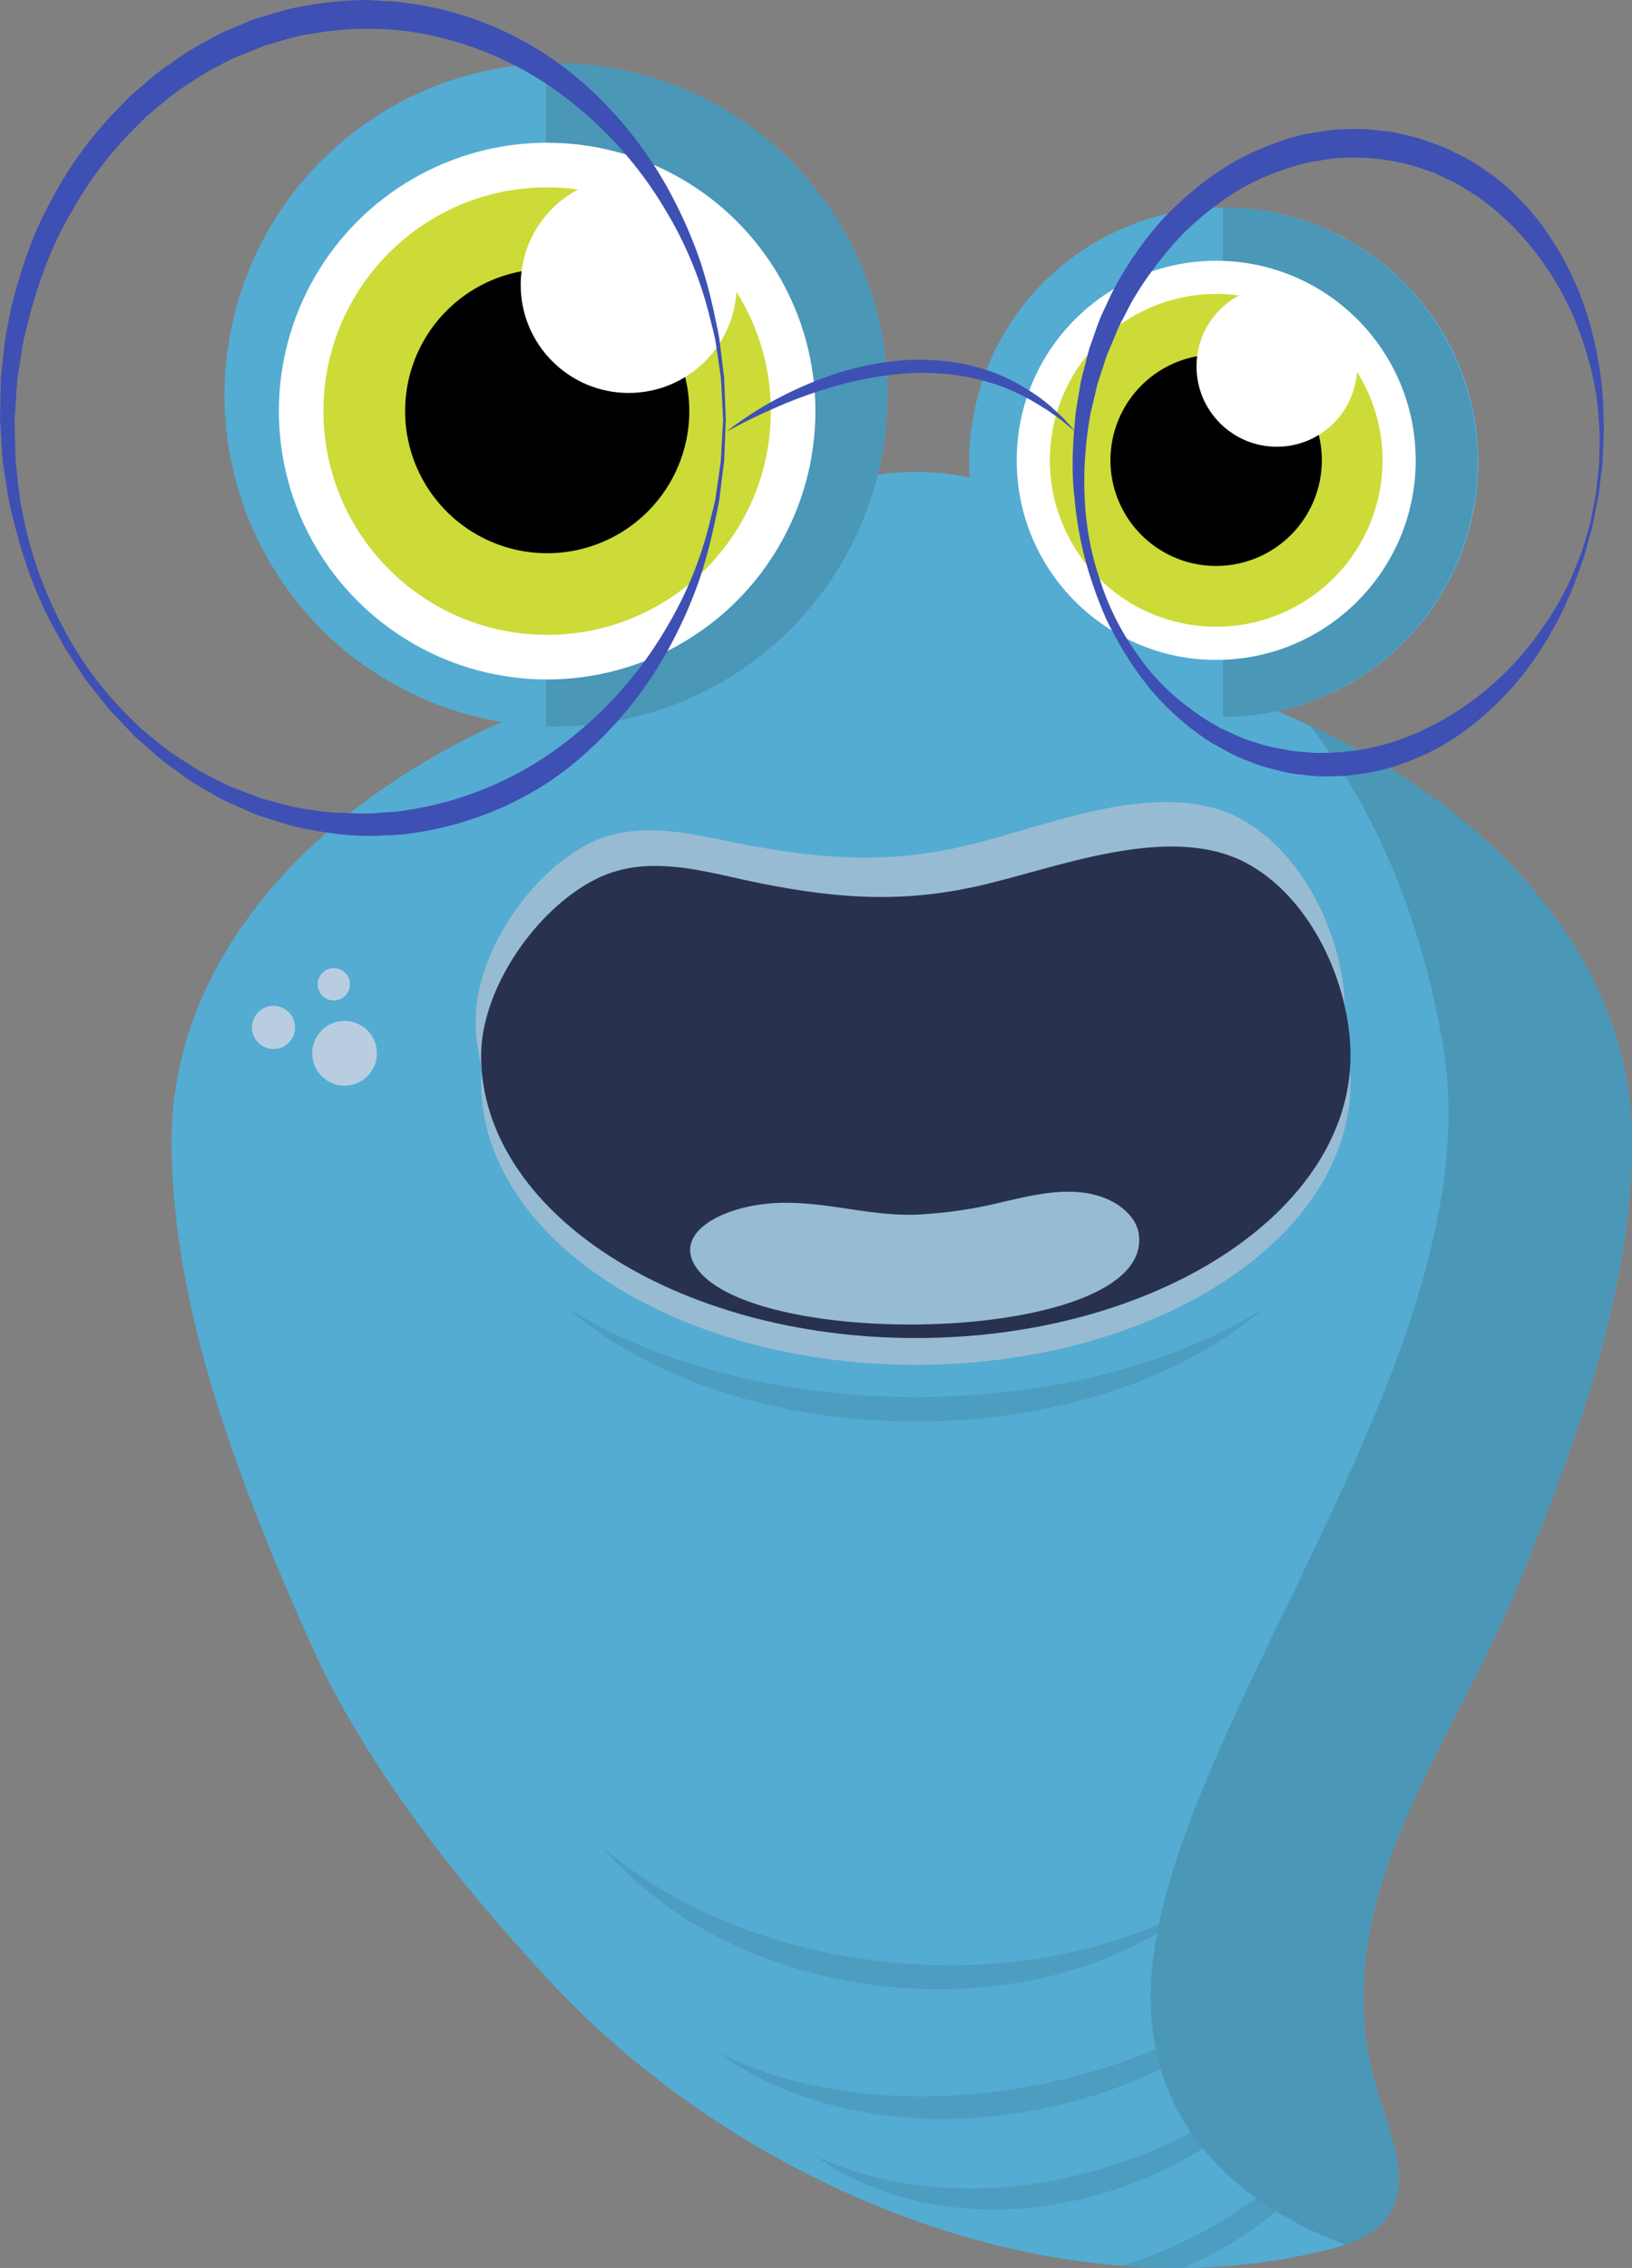 <svg xmlns="http://www.w3.org/2000/svg" width="442.218" height="614.322" viewBox="0 0 442.218 614.322">
  <rect x="0" y="0" width="442.218" height="614.322" fill="#808080" stroke="none"/>
  <g id="WISP_Logo" data-name="WISP Logo" transform="translate(-192.891 -391.178)">
    <circle id="Ellipse_34" data-name="Ellipse 34" cx="89.815" cy="89.815" r="89.815" transform="translate(253.722 408.341)" fill="#54acd2"/>
    <circle id="Ellipse_35" data-name="Ellipse 35" cx="68.988" cy="68.988" r="68.988" transform="translate(372.176 518.985)" fill="#54acd2"/>
    <path id="Path_49" data-name="Path 49" d="M635.109,700.336c0,40.887-15.736,83.352-31.063,120.609-18.738,45.582-54.251,87.021-37.245,139,3.45,10.542,8.452,22.893,1.911,31.858-3.732,5.13-10.234,7.323-16.39,8.849-73.9,18.354-158.432-17.583-209.144-71.488-25.061-26.651-51.327-59.561-66.166-92.869-18.455-41.426-37.629-89.816-37.629-135.949,0-75,88.584-135.8,197.857-135.8S635.109,625.333,635.109,700.336Z" fill="#54acd2"/>
    <circle id="Ellipse_36" data-name="Ellipse 36" cx="68.989" cy="68.989" r="68.989" transform="translate(455.497 447.38)" fill="#54acd2"/>
    <path id="Path_50" data-name="Path 50" d="M524.478,447.394h-.18V585.369h.18a68.988,68.988,0,0,0,0-137.975Z" fill="#4a97b8"/>
    <path id="Path_51" data-name="Path 51" d="M343.537,408.341c-.885,0-1.769.038-2.642.064v179.5c.885.026,1.757.065,2.642.065a89.816,89.816,0,1,0,0-179.632Z" fill="#4a97b8"/>
    <path id="Path_52" data-name="Path 52" d="M558.837,684.33c0,42.272-52.738,76.529-117.788,76.529s-117.788-34.27-117.788-76.529c0-18.11,14.877-39.669,31.127-47.8,14.364-7.182,30.1-1.718,44.747,1.193,22.265,4.412,39.99,5.348,61.639.026,20.585-5.066,49.493-16.109,69.488-5.733C548.141,641.288,558.837,665.066,558.837,684.33Z" fill="#98bbd4"/>
    <g id="Group_19" data-name="Group 19">
      <g id="Group_18" data-name="Group 18">
        <g id="Group_15" data-name="Group 15">
          <path id="Path_53" data-name="Path 53" d="M272.831,669.478A5.835,5.835,0,1,1,267,663.642,5.84,5.84,0,0,1,272.831,669.478Z" fill="#b8cee0"/>
        </g>
        <g id="Group_16" data-name="Group 16">
          <path id="Path_54" data-name="Path 54" d="M295.019,676.48a8.76,8.76,0,1,1-8.76-8.759A8.763,8.763,0,0,1,295.019,676.48Z" fill="#b8cee0"/>
        </g>
        <g id="Group_17" data-name="Group 17">
          <circle id="Ellipse_37" data-name="Ellipse 37" cx="4.373" cy="4.373" r="4.373" transform="translate(278.975 653.42)" fill="#b8cee0"/>
        </g>
      </g>
    </g>
    <circle id="Ellipse_38" data-name="Ellipse 38" cx="72.693" cy="72.693" r="72.693" transform="translate(268.455 429.839)" fill="#fff"/>
    <circle id="Ellipse_39" data-name="Ellipse 39" cx="60.612" cy="60.612" r="60.612" transform="translate(280.537 441.921)" fill="#ccdb38"/>
    <path id="Path_55" data-name="Path 55" d="M379.666,502.53a38.5,38.5,0,1,1-38.5-38.5A38.5,38.5,0,0,1,379.666,502.53Z"/>
    <circle id="Ellipse_40" data-name="Ellipse 40" cx="29.267" cy="29.267" r="29.267" transform="translate(333.983 439.083)" fill="#fff"/>
    <path id="Path_56" data-name="Path 56" d="M557.311,664.181c.731,42.26-51.4,77.427-116.455,78.555s-118.365-32.23-119.1-74.489c-.308-18.11,14.2-39.926,30.306-48.326,14.236-7.439,30.063-2.232,44.761.423,22.342,4.027,40.079,4.655,61.639-1.039,20.495-5.412,49.21-16.955,69.385-6.926C545.883,621.319,556.977,644.917,557.311,664.181Z" fill="#98bbd4"/>
    <path id="Path_57" data-name="Path 57" d="M558.837,677.083c0,42.273-52.738,76.529-117.788,76.529s-117.788-34.269-117.788-76.529c0-18.109,14.877-39.669,31.127-47.8,14.364-7.2,30.1-1.719,44.747,1.193,22.265,4.412,39.99,5.348,61.639.025,20.585-5.066,49.493-16.108,69.488-5.732C548.141,634.041,558.837,657.82,558.837,677.083Z" fill="#28324e"/>
    <path id="Path_58" data-name="Path 58" d="M441.036,769.58c-37.091,0-70.527-9.2-94.177-23.907,21.495,18.559,55.675,30.563,94.177,30.563s72.681-12,94.177-30.563C511.563,760.4,478.14,769.58,441.036,769.58Z" fill="#4d9dc0"/>
    <path id="Path_59" data-name="Path 59" d="M435.329,922.8c-31.948-2.949-60-14.762-79.171-31.293,17.006,20.2,45.466,34.872,78.632,37.924s63.575-6.194,83.6-22.97C496.826,919.252,467.277,925.754,435.329,922.8Z" fill="#4d9dc0"/>
    <path id="Path_60" data-name="Path 60" d="M471.163,956.458c-31.782,5.669-61.524,1.706-83.558-9.221,20.636,15.044,51.366,21.675,84.353,15.788s60.831-22.97,77.029-44.581C530.48,936.592,502.944,950.789,471.163,956.458Z" fill="#4d9dc0"/>
    <path id="Path_61" data-name="Path 61" d="M487.682,979.647c-27.575,7.323-54.008,4.989-74.118-4.643,19.161,13.8,46.633,18.712,75.259,11.107s51.969-26.01,64.755-48.3C538.521,956.792,515.256,972.323,487.682,979.647Z" fill="#4d9dc0"/>
    <path id="Path_62" data-name="Path 62" d="M565.108,954.009a130.633,130.633,0,0,1-67.987,50.9c5.566.437,11.133.6,16.686.539,1.706-.769,3.412-1.577,5.117-2.437a108.508,108.508,0,0,0,46.98-46.158C565.609,955.907,565.339,954.958,565.108,954.009Z" fill="#4d9dc0"/>
    <path id="Path_63" data-name="Path 63" d="M452.848,749.47c-29.383,2.129-62.729-2.873-71.194-14.814-7.041-9.939,8.363-17.724,24.151-17.686,12.4.039,22.867,3.553,35.051,3.232a120.887,120.887,0,0,0,23.65-3.424c7.349-1.68,15.288-3.655,22.894-2.4,7.964,1.309,13.261,6.067,14.031,10.851C503.7,739.466,479.961,747.495,452.848,749.47Z" fill="#98bbd4"/>
    <path id="Path_64" data-name="Path 64" d="M389.555,504.839s-.1,2.552-.282,7.31c-.052,1.193-.1,2.514-.167,3.989q-.288,2.193-.616,4.771c-.2,1.731-.436,3.578-.679,5.553-.3,1.962-.808,4.027-1.244,6.22a147.637,147.637,0,0,1-3.771,14.339,121.278,121.278,0,0,1-6.785,16.173,107.045,107.045,0,0,1-25.933,33.32c-11.812,10.338-27.946,17.956-45.9,20.405a49.731,49.731,0,0,1-6.81.513,57.734,57.734,0,0,1-7.028.116,85.261,85.261,0,0,1-13.736-1.719c-4.8-.7-9.234-2.424-13.839-3.822-2.231-.885-4.412-1.923-6.63-2.885a45.933,45.933,0,0,1-6.452-3.348,67.791,67.791,0,0,1-6.246-3.809q-2.962-2.154-5.963-4.322c-1.95-1.5-3.707-3.245-5.592-4.835-.924-.821-1.886-1.6-2.783-2.463l-2.553-2.706c-1.654-1.847-3.514-3.527-5.027-5.515l-4.669-5.874c-1.539-1.975-2.8-4.168-4.206-6.246l-2.078-3.155-1.821-3.322c-5.156-8.721-8.7-18.378-11.389-28.228l-1.86-7.465c-.5-2.513-.821-5.066-1.244-7.6l-.59-3.822-.269-3.848-.5-7.733.154-7.708.1-3.809.423-3.887c.308-2.59.526-5.207.924-7.785l1.552-7.618c2.5-10.016,5.861-19.9,10.9-28.9a104.786,104.786,0,0,1,18.058-24.651l2.63-2.744c.923-.872,1.9-1.668,2.847-2.5,1.936-1.616,3.771-3.361,5.784-4.848l6.156-4.31a69.147,69.147,0,0,1,6.426-3.77,46.927,46.927,0,0,1,6.63-3.3c2.271-.949,4.515-1.963,6.8-2.8,4.707-1.321,9.286-2.95,14.057-3.54a86.575,86.575,0,0,1,14.12-1.424c.68-.013.949-.077,1.963-.064l1.667.1,3.322.218a50.867,50.867,0,0,1,6.682.641,89.906,89.906,0,0,1,46.107,20.893,107.939,107.939,0,0,1,25.881,33.422,120.7,120.7,0,0,1,6.785,16.186,144.82,144.82,0,0,1,3.758,14.352c.436,2.193.936,4.258,1.231,6.22.244,1.975.462,3.822.667,5.553s.423,3.309.6,4.771q.077,2.213.154,4C389.465,502.286,389.555,504.839,389.555,504.839Zm-.718-.013s-.129-2.527-.385-7.272c-.064-1.18-.128-2.514-.218-3.963-.205-1.45-.436-3.027-.68-4.72s-.526-3.527-.821-5.476c-.372-1.937-.949-3.951-1.462-6.1a104.384,104.384,0,0,0-12.081-29.268,106.025,106.025,0,0,0-26.844-30.242,90.99,90.99,0,0,0-42.952-18.122,85.94,85.94,0,0,0-25.753.615c-4.374.513-8.568,2.027-12.877,3.207-2.091.782-4.155,1.693-6.259,2.513a42.207,42.207,0,0,0-6.156,2.925,65.5,65.5,0,0,0-6,3.373c-1.911,1.3-3.848,2.578-5.772,3.886-1.9,1.346-3.616,2.95-5.45,4.412-.9.756-1.834,1.475-2.707,2.27l-2.5,2.526A101.5,101.5,0,0,0,212.488,448.2c-5.041,8.336-8.529,17.635-11.222,27.138l-1.822,7.208c-.5,2.411-.808,4.848-1.218,7.285l-.59,3.668-.282,3.8-.526,7.516.18,7.5.1,3.758.423,3.732c.308,2.488.513,4.989.9,7.464l1.514,7.362a112.579,112.579,0,0,0,10.722,27.8A95.667,95.667,0,0,0,228.34,585.8l2.565,2.552c.9.808,1.86,1.539,2.783,2.309,1.873,1.5,3.681,3.078,5.63,4.438,2,1.295,3.989,2.577,5.964,3.873a62.528,62.528,0,0,0,6.182,3.334,42.306,42.306,0,0,0,6.323,2.873c2.167.808,4.284,1.693,6.438,2.424,4.425,1.1,8.747,2.527,13.1,2.924a51.281,51.281,0,0,0,6.541.783l6.759.231a53.766,53.766,0,0,0,6.323-.3,47.012,47.012,0,0,0,6.323-.642,92.8,92.8,0,0,0,43.157-18.6,106.829,106.829,0,0,0,26.792-30.345,104.153,104.153,0,0,0,12.069-29.28c.513-2.155,1.09-4.182,1.449-6.1.282-1.95.565-3.771.808-5.477s.462-3.283.667-4.72c.077-1.462.141-2.795.2-3.975C388.708,507.352,388.837,504.826,388.837,504.826Z" fill="#3e50b4"/>
    <path id="Path_65" data-name="Path 65" d="M635.109,700.336c0-46.9-34.654-88.265-87.34-112.658C561,604.453,576.408,631.784,583.757,673.4c14.313,80.967-70.309,180.351-78.453,248.62-5.8,48.518,30.588,69.231,52.148,77.158,4.425-1.5,8.58-3.668,11.273-7.375,6.541-8.965,1.539-21.316-1.911-31.858-16.993-51.981,18.507-93.42,37.245-139C619.373,783.688,635.109,741.223,635.109,700.336Z" fill="#4a97b8"/>
    <circle id="Ellipse_41" data-name="Ellipse 41" cx="54.057" cy="54.057" r="54.057" transform="translate(468.385 461.814)" fill="#fff"/>
    <circle id="Ellipse_42" data-name="Ellipse 42" cx="45.067" cy="45.067" r="45.067" transform="translate(468.224 549.375) rotate(-76.714)" fill="#ccdb38"/>
    <path id="Path_66" data-name="Path 66" d="M551.065,515.843A28.639,28.639,0,1,1,522.426,487.2,28.644,28.644,0,0,1,551.065,515.843Z"/>
    <circle id="Ellipse_43" data-name="Ellipse 43" cx="21.765" cy="21.765" r="21.765" transform="translate(517.103 468.658)" fill="#fff"/>
    <path id="Path_67" data-name="Path 67" d="M389.8,508.122s1.218-1.065,3.539-2.706a94.226,94.226,0,0,1,10.017-6.169,103.648,103.648,0,0,1,15.326-6.631,83.136,83.136,0,0,1,9.158-2.45,81.139,81.139,0,0,1,9.721-1.4,66.759,66.759,0,0,1,9.863.077,54.8,54.8,0,0,1,9.439,1.578,50.41,50.41,0,0,1,8.414,2.988,55.321,55.321,0,0,1,6.977,3.861,45.925,45.925,0,0,1,5.361,4c1.449,1.372,2.757,2.488,3.732,3.527,1.885,2.116,2.963,3.322,2.963,3.322s-1.244-1.013-3.438-2.809c-1.077-.9-2.513-1.834-4.078-2.975-1.667-1-3.476-2.232-5.579-3.322a53.72,53.72,0,0,0-6.939-3.168,69.506,69.506,0,0,0-8.144-2.334,60.981,60.981,0,0,0-8.952-1.193,65.178,65.178,0,0,0-9.35.051,93.905,93.905,0,0,0-18.212,3.284,127.457,127.457,0,0,0-15.377,5.425c-4.386,1.924-8.042,3.6-10.517,4.938C391.209,507.314,389.8,508.122,389.8,508.122Z" fill="#3e50b4"/>
    <path id="Path_68" data-name="Path 68" d="M626.055,525.244s-.372,1.872-1.052,5.386c-.167.873-.359,1.86-.564,2.937-.3,1.065-.616,2.219-.975,3.476a80.241,80.241,0,0,1-2.642,8.567,97.688,97.688,0,0,1-10.645,21.829,81.486,81.486,0,0,1-22.15,22.945A61.932,61.932,0,0,1,580.165,595a87.232,87.232,0,0,1-8.811,3.591,59.065,59.065,0,0,1-9.631,2.193c-1.668.193-3.322.539-5.028.616l-5.143.077a33.591,33.591,0,0,1-5.181-.385,41.837,41.837,0,0,1-5.323-.77c-1.629-.41-3.27-.833-4.925-1.244a51.767,51.767,0,0,1-5.1-1.821c-3.527-1.18-6.567-3.116-9.786-4.822a70.194,70.194,0,0,1-8.786-6.592,72.948,72.948,0,0,1-7.772-7.888,93.524,93.524,0,0,1-6.515-9.08,106.4,106.4,0,0,1-5.438-9.85,108.661,108.661,0,0,1-4.078-10.594A96.68,96.68,0,0,1,484.052,526c-.949-7.669-.423-15.454.321-23.175l.962-5.72.474-2.822.731-2.86,1.488-5.733,1.937-5.527a45.127,45.127,0,0,1,2.244-5.4c.847-1.757,1.59-3.565,2.514-5.284a96.193,96.193,0,0,1,6.105-9.952,89.937,89.937,0,0,1,7.233-9.106,92.493,92.493,0,0,1,8.452-7.888,83.6,83.6,0,0,1,9.337-6.682,76,76,0,0,1,10.209-5.015,68.466,68.466,0,0,1,10.722-3.386c3.681-.538,7.323-1.333,11-1.257a51.872,51.872,0,0,1,5.464,0c1.808.18,3.591.347,5.374.526l.667.077.333.039.167.013.384.077,1.219.282,2.437.564a35.11,35.11,0,0,1,4.912,1.334c1.693.6,3.36,1.2,5.027,1.808,1.629.641,3.091,1.488,4.618,2.219,3.1,1.372,5.745,3.412,8.477,5.181a67.284,67.284,0,0,1,13.261,13.108,82.42,82.42,0,0,1,13.916,28.742,97.492,97.492,0,0,1,3.36,24.073,83.267,83.267,0,0,1-.141,8.952c-.051,1.295-.115,2.5-.154,3.6-.141,1.09-.256,2.09-.372,2.975C626.3,523.333,626.055,525.244,626.055,525.244Zm-.719-.141s.193-1.886.565-5.425q.135-1.327.308-2.963c.025-1.09.051-2.283.089-3.578a62.834,62.834,0,0,0-.256-8.85c-.308-6.618-2.052-14.57-5.118-23.15a80.054,80.054,0,0,0-15.493-25.843,71.884,71.884,0,0,0-12.671-11.222c-2.527-1.436-4.9-3.245-7.682-4.386-1.36-.6-2.694-1.373-4.079-1.873-1.385-.474-2.783-.949-4.181-1.423a57.712,57.712,0,0,0-18.776-2.476c-3.232-.1-6.439.629-9.683,1.065a69.772,69.772,0,0,0-9.568,2.834,67.8,67.8,0,0,0-9.273,4.271,75.245,75.245,0,0,0-8.619,5.874A83.62,83.62,0,0,0,512.961,455a100.027,100.027,0,0,0-6.939,8.247,91.448,91.448,0,0,0-6.092,9.055c-.936,1.564-1.706,3.244-2.565,4.86a39.42,39.42,0,0,0-2.334,5l-2.168,5.118-1.718,5.232-.86,2.63-.654,2.783-1.3,5.489c-2.565,14.685-2.36,30.217,2.449,44.312a70.946,70.946,0,0,0,9.594,19.7,60.97,60.97,0,0,0,14.582,15.365,68.945,68.945,0,0,0,8.606,5.592c3.078,1.359,6.079,3,9.17,3.783a42.242,42.242,0,0,0,4.643,1.347c1.667.321,3.335.629,4.989.936a38.421,38.421,0,0,0,4.6.475,28.6,28.6,0,0,0,4.682.179,64.542,64.542,0,0,0,17.814-2.667,74.342,74.342,0,0,0,15.519-6.926A81.433,81.433,0,0,0,607.663,565.6c5.566-7.221,9.683-14.249,12.005-20.456a60.817,60.817,0,0,0,2.962-8.324c.359-1.231.706-2.373,1.013-3.424.231-1.078.424-2.052.616-2.925C624.952,526.962,625.336,525.1,625.336,525.1Z" fill="#3e50b4"/>
  </g>
</svg>
